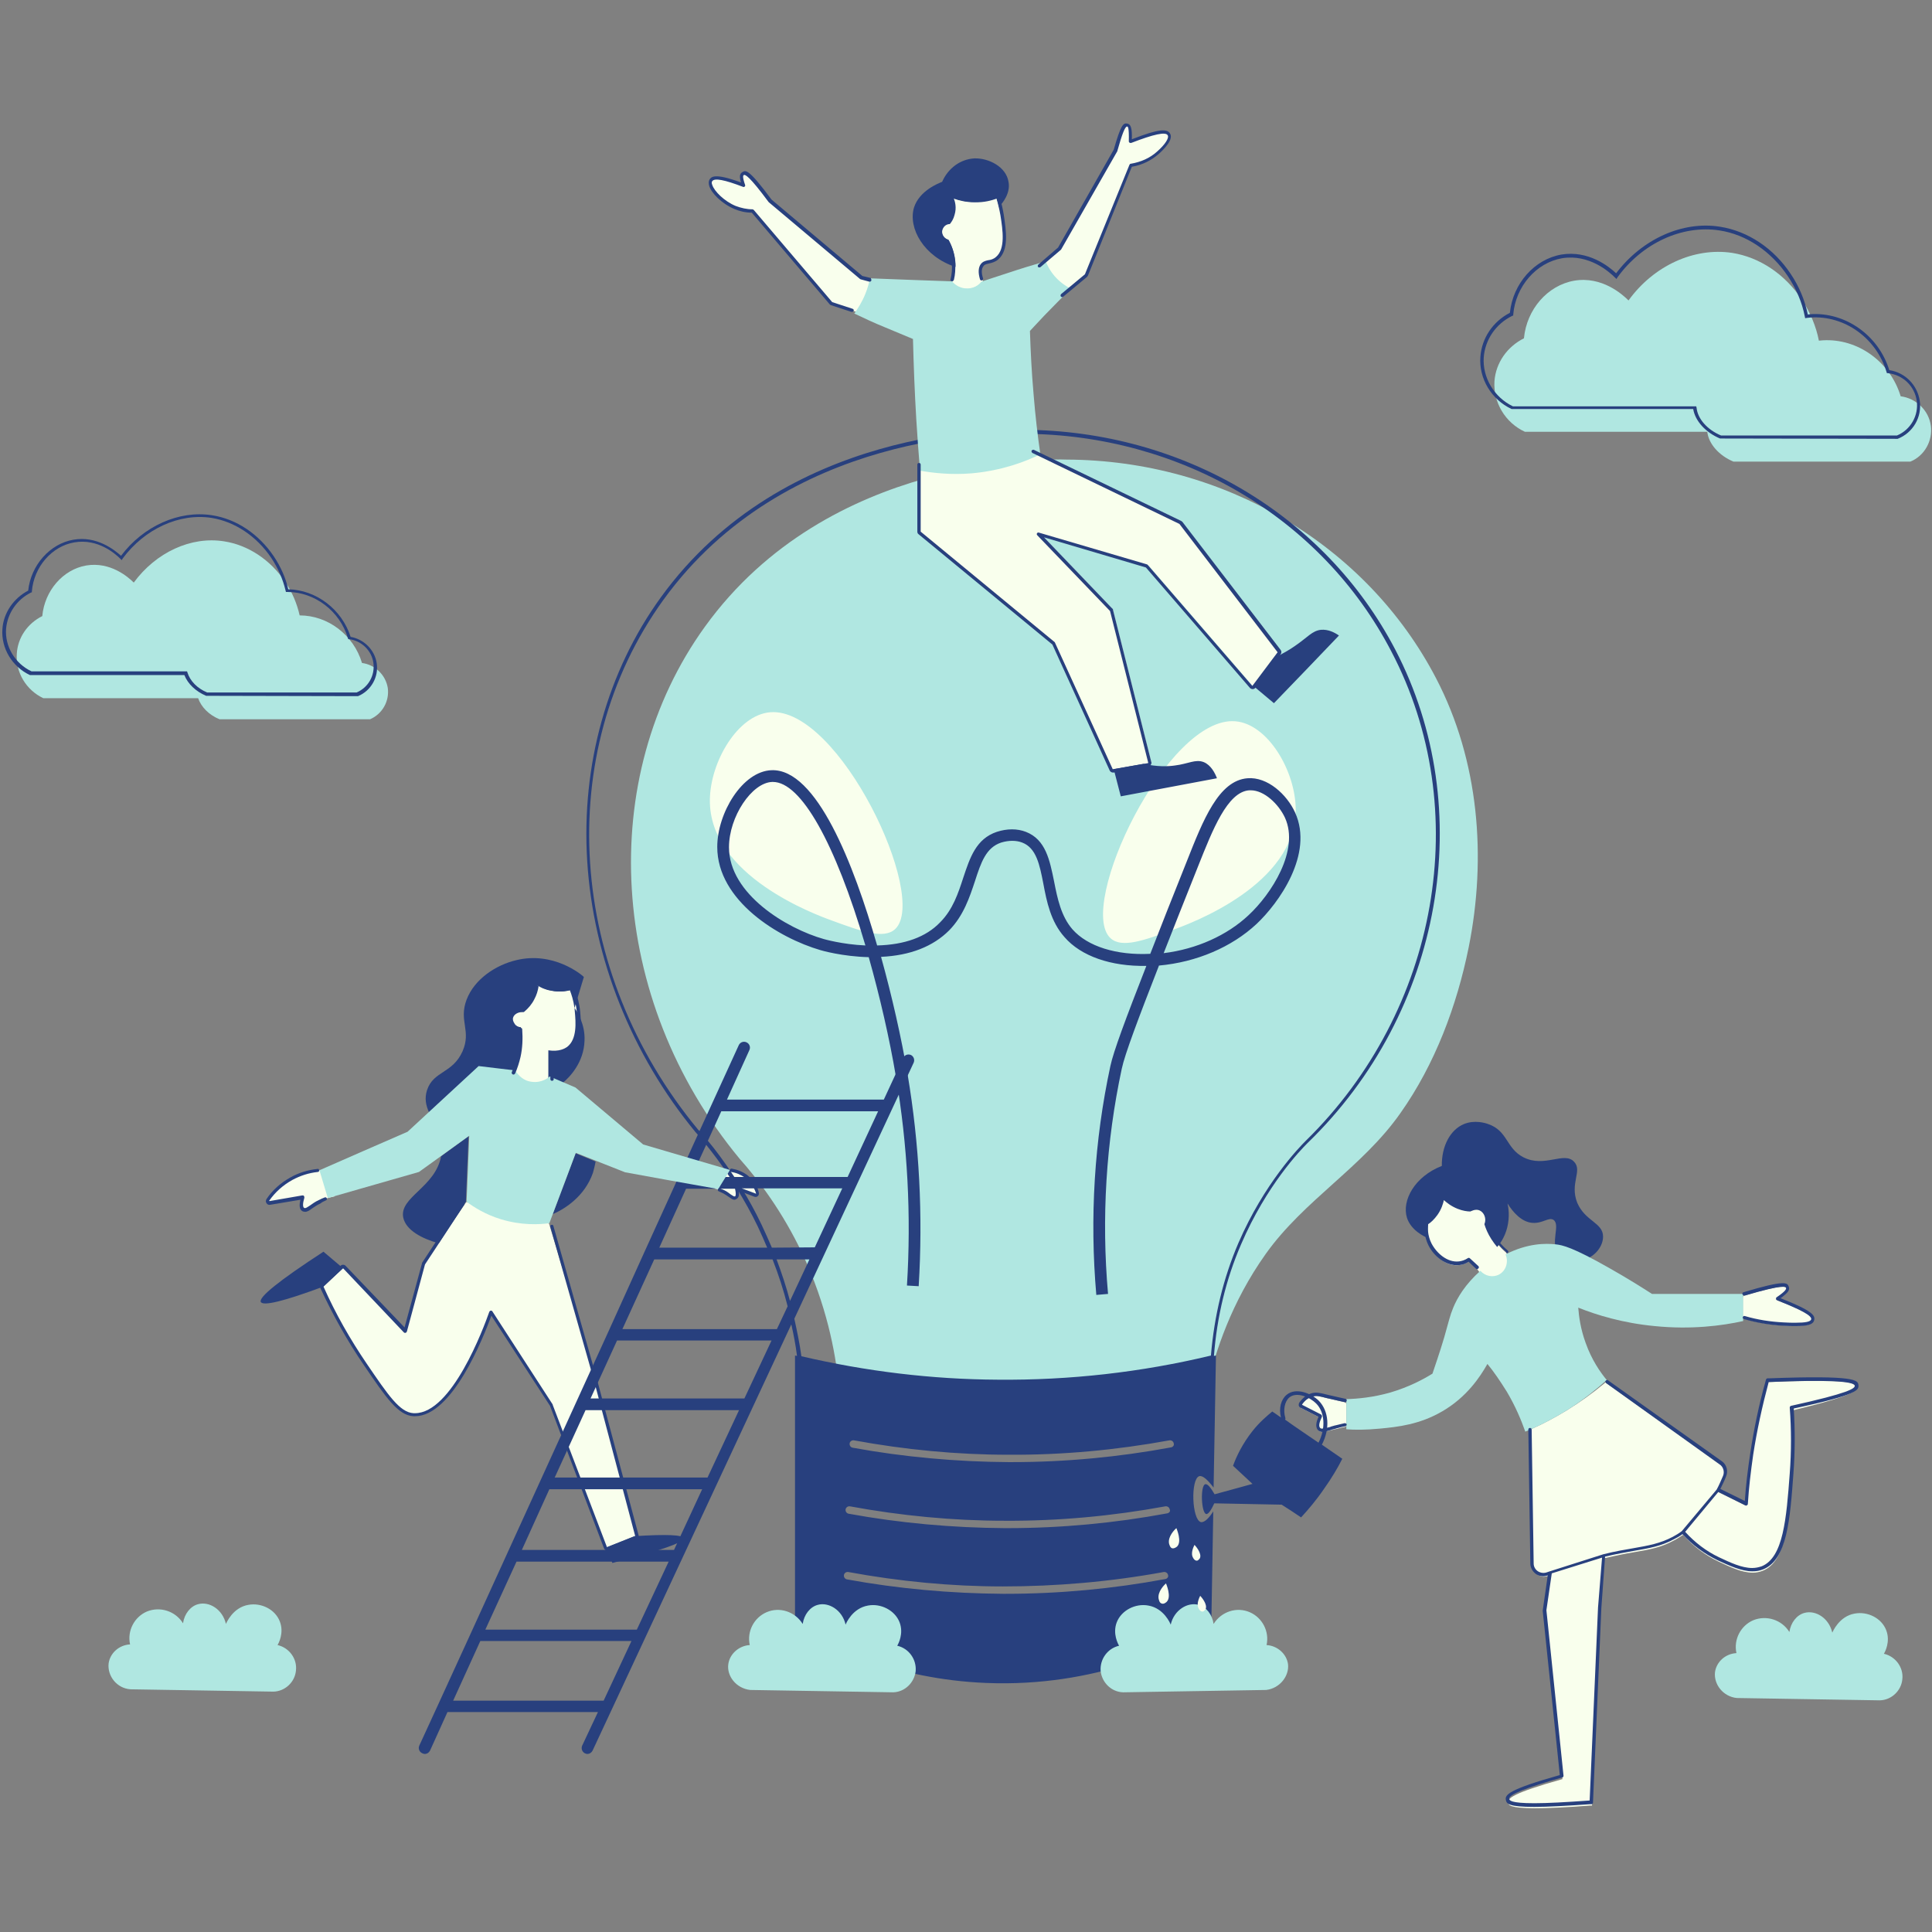 <?xml version="1.0" encoding="UTF-8"?>
<svg xmlns="http://www.w3.org/2000/svg" xmlns:xlink="http://www.w3.org/1999/xlink" width="375pt" height="375pt" viewBox="0 0 375 375" version="1.2">
<rect x="0" y="0" width="375" height="375" fill="#808080" stroke="none"/>
<defs>
<clipPath id="clip1">
  <path d="M 3.043 48.672 L 374.832 48.672 L 374.832 273.695 L 3.043 273.695 Z M 3.043 48.672 "/>
</clipPath>
<clipPath id="clip2">
  <path d="M 52 24 L 360.832 24 L 360.832 350.957 L 52 350.957 Z M 52 24 "/>
</clipPath>
<clipPath id="clip3">
  <path d="M 51.184 23.957 L 360.832 23.957 L 360.832 350.957 L 51.184 350.957 Z M 51.184 23.957 "/>
</clipPath>
</defs>
<g id="surface1">
<g clip-path="url(#clip1)" clip-rule="nonzero">
<path style=" stroke:none;fill-rule:nonzero;fill:rgb(69.019%,90.59%,88.239%);fill-opacity:1;" d="M 75.273 133.562 C 75.598 136.098 74.23 138.57 71.824 139.613 L 42.617 139.613 C 40.535 138.766 39.039 137.207 38.457 135.516 L 8.402 135.516 C 5.082 133.953 3 130.508 3.262 126.863 C 3.457 123.742 5.344 121.012 8.207 119.582 C 8.66 114.637 12.238 110.539 16.727 109.762 C 21.41 108.98 24.855 111.973 25.965 113.078 C 30.258 107.223 37.086 104.035 43.527 105.078 C 48.148 105.793 52.504 108.656 55.367 112.945 C 56.734 114.961 57.645 117.176 58.164 119.449 C 63.629 119.449 68.637 123.223 70.262 128.684 C 72.801 129.012 74.883 131.027 75.273 133.562 Z M 374.773 82.641 C 374.383 79.648 371.91 77.309 368.918 76.918 C 366.902 70.219 360.59 65.664 353.824 66.055 C 353.566 66.055 353.305 66.121 353.043 66.121 C 352.523 63.391 351.352 60.59 349.727 58.121 C 346.41 53.18 341.531 49.926 336.195 49.082 C 328.844 47.977 320.973 51.555 316.094 58.316 C 314.926 57.148 310.957 53.57 305.555 54.48 C 300.352 55.391 296.32 60.074 295.797 65.664 C 292.547 67.289 290.336 70.414 290.074 73.992 C 289.812 78.086 292.156 82.055 295.992 83.812 L 331.383 83.812 C 331.641 86.152 333.66 88.426 336.457 89.598 L 370.805 89.598 C 373.535 88.492 375.164 85.566 374.773 82.641 Z M 162.766 268.512 C 162.117 262.332 160.426 253.293 155.742 243.344 C 151.902 235.215 147.285 229.102 143.578 224.938 C 117.816 193.785 115.734 150.863 136.812 121.66 C 160.879 88.297 203.426 89.078 207.066 89.207 C 237.445 89.34 265.223 105.664 278.754 131.676 C 287.082 147.676 288.578 166.406 285.066 183.902 C 282.789 195.152 278.559 206.535 271.793 216.094 C 264.445 226.562 253.125 232.938 245.707 243.344 C 238.941 252.84 235.887 262.465 234.324 269.098 C 225.934 271.309 214.938 273.391 201.93 273.586 C 185.73 273.91 172.266 271.242 162.766 268.512 "/>
</g>
<g clip-path="url(#clip2)" clip-rule="nonzero">
<path style=" stroke:none;fill-rule:nonzero;fill:rgb(97.649%,100%,92.94%);fill-opacity:1;" d="M 99.473 198.926 C 99.145 198.469 99.016 197.949 99.145 197.492 C 99.34 196.648 100.316 196.129 101.359 196.191 C 102.137 195.543 102.789 194.762 103.246 193.918 C 103.637 193.137 103.961 192.289 104.09 191.379 C 104.09 191.25 104.219 191.121 104.285 191.121 C 104.414 191.055 104.547 191.055 104.609 191.121 C 105.391 191.574 106.238 191.898 107.148 192.094 C 108.32 192.289 109.488 192.289 110.66 191.965 C 110.855 191.898 111.051 192.031 111.117 192.16 C 111.703 193.59 112.027 195.023 112.156 196.52 C 112.352 198.73 112.676 202.109 110.531 203.738 C 110.012 204.125 108.902 204.711 107.016 204.516 L 107.016 209.523 C 107.016 209.656 106.953 209.785 106.887 209.852 C 106.434 210.176 105.391 210.824 103.895 210.824 C 103.699 210.824 103.441 210.824 103.246 210.762 C 101.164 210.5 100.059 209.004 99.73 208.551 C 99.668 208.418 99.668 208.289 99.668 208.16 C 100.121 207.184 100.445 206.145 100.641 205.039 C 101.031 203.348 101.098 201.527 100.969 199.77 C 100.316 199.703 99.797 199.379 99.473 198.926 Z M 147.023 231.961 C 146.961 232.027 146.828 232.094 146.699 232.027 L 143.055 230.66 C 143.316 231.766 143.25 232.289 142.859 232.484 C 142.797 232.547 142.668 232.547 142.602 232.547 C 142.34 232.547 142.082 232.352 141.691 232.094 C 141.363 231.898 141.039 231.637 140.52 231.375 C 140 231.117 139.348 230.855 138.762 230.727 C 138.699 230.727 138.566 230.66 138.566 230.531 C 138.504 230.465 138.504 230.336 138.566 230.27 L 140.062 227.344 C 140.129 227.281 140.195 227.215 140.324 227.148 C 141.039 227.086 142.992 227.02 144.746 228.32 C 146.242 229.426 146.828 230.855 147.023 231.637 C 147.156 231.766 147.09 231.898 147.023 231.961 Z M 64.605 232.289 C 63.695 232.484 62.848 232.742 62.066 233.133 C 61.352 233.457 60.828 233.848 60.441 234.172 C 59.984 234.5 59.594 234.758 59.27 234.758 C 59.141 234.758 59.074 234.758 58.945 234.695 C 58.488 234.434 58.488 233.719 58.816 232.352 L 52.438 233.457 C 52.309 233.457 52.113 233.395 52.047 233.262 C 51.984 233.133 51.984 233.004 52.047 232.871 C 53.219 231.184 54.848 229.75 56.668 228.777 C 59.008 227.477 61.285 227.148 62.781 227.148 C 62.977 227.148 63.105 227.215 63.172 227.41 L 64.93 231.898 C 64.996 232.027 64.996 232.094 64.93 232.223 C 64.801 232.223 64.668 232.289 64.605 232.289 Z M 115.473 267.602 C 113.195 259.668 110.855 251.602 108.383 243.539 C 107.797 241.523 107.145 239.508 106.559 237.492 C 106.43 237.492 106.301 237.426 106.234 237.426 L 90.883 233.395 C 90.754 233.395 90.621 233.328 90.492 233.328 C 87.762 237.297 84.961 241.328 82.23 245.293 C 82.23 245.359 82.164 245.359 82.164 245.426 L 78.652 258.434 L 66.812 245.945 C 66.684 245.816 66.422 245.816 66.293 245.945 L 62.523 249.457 C 62.391 249.586 62.391 249.719 62.457 249.914 C 64.801 255.113 67.66 260.121 70.848 264.805 C 75.074 270.984 77.418 274.43 80.215 274.562 L 80.473 274.562 C 87.762 274.562 93.875 258.367 95.176 254.594 L 106.887 272.676 L 117.426 300.316 C 117.488 300.379 117.555 300.512 117.617 300.512 L 117.879 300.512 L 123.277 298.363 C 123.473 298.297 123.539 298.105 123.473 297.91 C 120.871 287.895 118.203 277.746 115.473 267.602 Z M 292.48 243.344 L 292.414 243.215 C 291.438 242.367 290.527 241.391 289.879 240.285 C 289.355 239.441 288.902 238.531 288.574 237.555 C 288.965 236.32 288.445 235.02 287.469 234.562 C 286.559 234.172 285.715 234.562 285.387 234.758 C 284.609 234.695 283.828 234.562 283.113 234.305 C 282.199 233.914 281.355 233.395 280.574 232.676 L 280.055 232.223 L 279.926 232.871 C 279.73 233.848 279.34 234.758 278.754 235.605 C 278.297 236.254 277.711 236.84 277.062 237.359 L 276.934 237.426 L 276.934 237.555 C 276.738 238.66 276.738 240.285 277.582 241.914 C 278.559 243.863 280.77 245.879 283.242 245.555 C 283.891 245.488 284.543 245.23 285.129 244.84 L 286.754 246.336 C 287.145 247.051 287.797 247.637 288.641 247.895 C 288.965 248.027 289.293 248.027 289.684 248.027 C 290.203 248.027 290.723 247.895 291.18 247.637 C 292.676 246.922 293.324 244.969 292.48 243.344 Z M 338.535 255.961 C 341.008 256.676 343.547 257.133 346.082 257.262 C 346.992 257.328 347.773 257.328 348.426 257.328 C 350.699 257.328 351.613 257.066 351.805 256.414 C 351.938 255.766 351.547 254.918 344.977 252.383 C 346.863 251.148 347.121 250.629 346.926 250.172 C 346.734 249.719 346.473 249.133 338.535 251.473 C 338.406 251.539 338.277 251.668 338.277 251.863 L 338.277 255.637 C 338.277 255.766 338.406 255.961 338.535 255.961 Z M 260.992 272.156 C 259.887 271.895 258.914 271.699 258.133 271.504 L 257.547 271.375 C 256.051 270.984 255.465 270.855 254.75 271.047 C 253.902 271.242 253.121 271.828 252.473 272.738 C 252.406 272.805 252.406 272.934 252.406 273.066 C 252.406 273.195 252.473 273.262 252.602 273.324 L 256.309 275.211 C 255.727 276.512 255.594 277.293 256.051 277.746 C 256.18 277.879 256.375 277.941 256.637 277.941 C 256.961 277.941 257.48 277.812 258.328 277.617 C 258.652 277.551 258.977 277.422 259.434 277.355 C 260.082 277.164 260.668 277.031 261.059 276.969 C 261.254 276.902 261.32 276.773 261.32 276.578 L 261.32 272.609 C 261.32 272.348 261.188 272.219 260.992 272.156 Z M 360.328 269.227 C 360.262 268.578 360.133 267.535 343.285 268.254 L 343.023 268.254 L 342.961 268.512 C 341.66 273.129 340.684 277.879 339.969 282.625 C 339.512 285.812 339.121 289 338.926 292.25 L 333.461 289.582 C 333.918 288.738 334.309 287.828 334.762 286.852 C 335.152 285.941 334.828 284.836 334.047 284.25 L 311.605 268.316 L 311.41 268.512 C 309.066 270.465 306.594 272.219 304.059 273.781 C 301.91 275.082 299.637 276.316 297.293 277.355 L 297.098 277.488 L 297.488 303.891 C 297.488 304.605 297.879 305.258 298.465 305.648 C 298.855 305.906 299.246 306.039 299.637 306.039 C 299.895 306.039 300.156 305.973 300.414 305.906 C 300.609 305.844 300.805 305.777 301 305.711 L 299.895 313.125 L 303.277 345.32 C 293.324 348.117 292.676 349.09 292.738 349.871 C 292.805 350.328 292.934 350.977 297.945 350.977 C 300.285 350.977 303.668 350.848 308.676 350.457 L 309.004 350.457 L 310.629 312.672 L 311.344 302.461 C 313.621 301.941 315.508 301.551 317.133 301.289 C 320.191 300.77 322.402 300.379 324.875 299.016 C 325.527 298.688 326.109 298.297 326.695 297.91 C 328.648 300.121 330.988 301.875 333.594 303.113 C 335.805 304.152 338.082 305.258 340.227 305.258 C 340.879 305.258 341.527 305.129 342.18 304.867 C 346.602 303.113 347.188 295.438 347.84 286.594 C 348.164 282.301 348.164 278.008 347.84 273.781 C 360.523 270.723 360.395 269.812 360.328 269.227 Z M 183.906 46.805 C 184.621 48.172 185.012 49.668 185.145 51.16 C 185.207 52.332 185.078 53.504 184.816 54.609 L 184.816 54.871 C 185.34 56.039 186.508 56.887 187.809 56.887 L 187.941 56.887 C 189.176 56.82 190.281 56.039 190.801 54.871 C 190.867 54.805 190.867 54.676 190.801 54.609 C 190.281 53.246 190.281 52.203 190.738 51.555 C 191.062 51.098 191.453 51.031 191.973 50.902 C 192.492 50.773 193.078 50.645 193.664 50.188 C 195.68 48.496 195.098 44.789 194.641 41.797 C 194.445 40.625 194.184 39.523 193.859 38.418 C 193.859 38.285 193.73 38.223 193.664 38.223 C 193.602 38.156 193.469 38.156 193.34 38.223 C 192.039 38.742 190.609 38.938 189.176 38.938 C 187.875 38.938 186.508 38.676 185.273 38.223 C 185.145 38.156 185.012 38.223 184.883 38.285 C 184.754 38.352 184.754 38.547 184.816 38.676 C 185.012 39.262 185.34 40.367 184.949 41.602 C 184.816 42.125 184.559 42.645 184.23 43.098 C 183.387 43.227 182.672 43.879 182.543 44.789 C 182.477 45.633 183.062 46.48 183.906 46.805 Z M 248.438 126.41 L 229.379 101.566 L 229.25 101.434 L 200.691 87.648 C 200.625 87.648 200.559 87.582 200.496 87.582 L 178.965 89.859 C 178.77 89.859 178.637 90.055 178.637 90.25 L 178.637 103.258 C 178.637 103.387 178.703 103.453 178.77 103.516 L 204.789 124.977 L 215.977 149.496 C 216.043 149.625 216.172 149.691 216.305 149.691 L 216.367 149.691 L 223.133 148.457 C 223.266 148.457 223.328 148.391 223.395 148.262 C 223.457 148.195 223.457 148.066 223.457 147.938 L 216.043 118.477 C 216.043 118.41 215.977 118.344 215.977 118.281 L 201.926 103.582 L 222.938 109.762 L 243.168 133.172 C 243.234 133.238 243.363 133.305 243.496 133.305 C 243.625 133.305 243.691 133.238 243.754 133.172 L 248.633 126.668 C 248.504 126.668 248.504 126.539 248.438 126.41 Z M 206.547 57.145 L 210.902 53.504 C 210.969 53.438 210.969 53.438 211.035 53.375 L 219.621 32.105 C 221.637 31.781 223.457 30.938 224.891 29.699 C 225.539 29.113 227.688 27.164 227.035 26.121 C 226.645 25.473 225.477 25.211 219.555 27.488 C 219.621 24.629 219.359 24.367 218.969 24.305 C 218.449 24.238 218.059 24.496 216.758 29.18 L 205.895 48.301 L 201.992 51.617 C 201.863 51.684 201.863 51.879 201.863 52.008 C 202.25 53.309 202.836 54.414 203.684 55.453 C 204.332 56.234 205.051 56.883 205.961 57.406 C 206.023 57.473 206.09 57.473 206.156 57.473 C 206.219 57.473 206.352 57.473 206.414 57.406 L 206.547 57.145 M 170.375 54.348 C 169.336 54.219 168.293 54.023 167.254 53.895 L 149.559 39 C 145.199 33.148 144.746 33.473 144.289 33.734 C 143.965 33.926 143.836 34.383 144.355 36.008 C 138.762 33.797 138.242 34.645 137.98 35.035 C 137.852 35.293 137.785 35.617 137.914 36.008 C 138.371 37.309 140.32 39.324 142.664 40.301 C 143.703 40.754 144.875 40.949 146.047 40.949 L 161.27 58.836 C 161.336 58.902 161.336 58.902 161.398 58.965 C 163.414 59.617 165.434 60.266 167.383 60.918 L 167.773 60.656 L 168.035 60.137 C 168.359 59.484 169.27 57.664 169.336 57.602 C 169.727 56.883 170.117 55.844 170.375 54.348 Z M 215.523 182.078 C 217.734 184.16 222.223 182.469 227.754 180.453 C 231.004 179.281 251.625 171.738 251.496 157.039 C 251.43 149.625 246.098 140.52 239.785 140 C 226.516 138.895 208.953 175.902 215.523 182.078 Z M 173.758 180.324 C 171.547 182.406 167.059 180.715 161.527 178.699 C 158.277 177.527 137.656 169.984 137.785 155.285 C 137.852 147.871 143.184 138.766 149.496 138.246 C 162.832 137.141 180.328 174.145 173.758 180.324 "/>
</g>
<path style=" stroke:none;fill-rule:nonzero;fill:rgb(15.689%,25.099%,49.409%);fill-opacity:1;" d="M 253.449 221.426 C 252.148 222.727 245.383 229.688 240.375 241.262 C 237.445 248.09 235.691 255.375 235.039 263.113 C 221.508 266.367 207.59 267.926 193.668 267.797 C 180.852 267.73 168.035 266.172 155.547 263.246 C 155.223 260.773 154.699 258.367 154.18 255.961 L 177.34 206.273 C 177.598 205.688 177.34 205.039 176.82 204.777 C 176.234 204.516 175.582 204.777 175.32 205.297 L 171.551 213.426 L 141.105 213.426 L 145.465 203.801 C 145.723 203.215 145.465 202.566 144.879 202.305 C 144.293 202.047 143.641 202.305 143.383 202.891 L 138.242 214.141 L 135.77 219.539 L 135.512 219.281 C 110.074 188.52 107.277 146.246 128.746 116.457 C 152.555 83.551 193.992 84.004 198.676 84.199 C 229.184 84.328 256.574 100.523 270.039 126.41 C 286.172 157.105 279.277 196.129 253.449 221.426 Z M 227.301 280.934 C 217.152 282.82 206.742 283.797 196.398 283.797 L 195.75 283.797 C 185.664 283.73 175.453 282.82 165.5 281 C 165.109 280.934 164.848 280.543 164.914 280.152 C 164.98 279.762 165.371 279.504 165.758 279.57 C 175.648 281.391 185.73 282.363 195.75 282.363 C 206.223 282.43 216.695 281.453 226.973 279.57 C 227.363 279.504 227.754 279.762 227.82 280.152 C 227.949 280.48 227.688 280.871 227.301 280.934 Z M 226.52 293.746 C 216.371 295.633 205.961 296.609 195.617 296.609 L 194.969 296.609 C 184.887 296.543 174.672 295.633 164.719 293.812 C 164.328 293.746 164.066 293.355 164.133 292.965 C 164.199 292.574 164.59 292.316 164.98 292.379 C 174.867 294.203 184.949 295.176 194.969 295.176 C 205.441 295.242 215.914 294.266 226.191 292.379 C 226.582 292.316 226.973 292.574 227.039 292.965 C 227.234 293.293 226.973 293.68 226.52 293.746 Z M 226.191 306.492 C 216.043 308.379 205.637 309.355 195.293 309.355 L 194.645 309.355 C 184.559 309.289 174.348 308.379 164.395 306.559 C 164.004 306.492 163.742 306.102 163.809 305.711 C 163.871 305.324 164.262 305.062 164.652 305.129 C 174.543 306.949 184.625 307.926 194.645 307.926 C 205.051 307.926 215.59 307.012 225.867 305.129 C 226.258 305.062 226.648 305.324 226.715 305.711 C 226.844 306.039 226.582 306.43 226.191 306.492 Z M 150.797 257.977 L 120.809 257.977 L 126.988 244.449 L 149.953 244.449 C 151.121 247.441 152.098 250.434 152.879 253.555 Z M 144.488 271.438 L 114.629 271.438 L 119.77 260.188 L 149.758 260.188 Z M 137.332 286.789 L 107.668 286.789 L 113.652 273.715 L 143.445 273.715 Z M 130.828 300.836 L 101.293 300.836 L 106.629 289.062 L 136.289 289.062 Z M 123.605 316.312 L 94.203 316.312 L 100.254 303.113 L 129.785 303.113 Z M 117.164 330.102 L 87.957 330.102 L 93.227 318.523 L 122.566 318.523 Z M 133.168 230.727 L 143.055 230.727 C 144.355 232.871 145.789 235.344 147.09 238.074 C 147.738 239.441 148.324 240.809 148.91 242.172 L 127.965 242.172 Z M 137.07 222.207 C 138.309 223.77 139.934 225.848 141.625 228.449 L 134.211 228.449 Z M 142.535 228.449 C 140.586 225.457 138.762 223.051 137.398 221.426 L 140 215.703 L 170.441 215.703 L 164.523 228.449 Z M 157.109 244.449 L 153.336 252.512 C 152.617 249.781 151.707 247.051 150.734 244.449 Z M 149.82 242.172 C 149.172 240.676 148.52 239.18 147.805 237.684 C 146.57 235.086 145.27 232.742 143.969 230.66 L 163.484 230.66 L 158.148 242.109 Z M 270.82 126.086 C 257.156 99.941 229.574 83.617 198.805 83.422 C 194.121 83.227 152.23 82.77 128.223 116.004 C 117.883 130.312 112.809 148.457 113.977 167.121 C 115.148 185.98 122.566 204.648 134.988 219.734 L 135.445 220.254 L 131.41 229.102 L 125.168 242.824 L 118.012 258.629 L 104.871 287.438 L 91.406 316.965 L 85.094 330.75 L 81.387 338.816 C 81.125 339.402 81.387 340.051 81.973 340.312 C 82.102 340.379 82.297 340.441 82.43 340.441 C 82.883 340.441 83.273 340.184 83.469 339.793 L 86.852 332.312 L 116.059 332.312 L 113.004 338.816 C 112.742 339.402 113.004 340.051 113.523 340.312 C 113.652 340.379 113.848 340.441 113.977 340.441 C 114.434 340.441 114.824 340.184 115.02 339.793 L 153.594 257.066 C 154.051 259.082 154.441 261.098 154.699 263.18 C 154.57 263.18 154.441 263.113 154.309 263.113 L 154.309 315.859 C 160.75 319.566 173.762 325.938 191.324 326.656 C 212.793 327.566 228.664 319.566 235.105 315.859 C 235.234 308.379 235.367 300.836 235.496 293.355 C 234.715 294.59 233.805 295.566 233.09 295.438 C 231.332 294.98 231.07 287.113 232.762 286.527 C 233.48 286.332 234.453 287.309 235.559 288.738 C 235.691 280.219 235.887 271.699 236.016 263.113 C 235.887 263.113 235.754 263.18 235.625 263.18 C 236.211 255.57 237.969 248.285 240.895 241.523 C 245.84 230.012 252.473 223.184 253.773 221.883 C 280.055 196.453 286.953 157.043 270.82 126.086 "/>
<path style=" stroke:none;fill-rule:nonzero;fill:rgb(15.689%,25.099%,49.409%);fill-opacity:1;" d="M 311.152 240.027 C 311.152 241.848 309.719 243.734 307.703 244.449 C 305.945 245.098 303.605 244.773 302.5 243.344 C 300.809 241.199 302.953 237.75 301.523 236.773 C 300.613 236.191 299.441 237.492 297.488 237.359 C 295.344 237.23 293.652 235.277 292.609 233.59 C 292.805 234.434 293.066 236.191 292.547 238.27 C 292.09 240.09 291.18 241.391 290.594 242.043 C 290.203 241.586 289.879 241.133 289.488 240.547 C 288.773 239.441 288.383 238.465 288.121 237.621 C 288.578 236.516 288.059 235.344 287.211 234.953 C 286.367 234.562 285.457 235.148 285.391 235.148 C 284.805 235.148 283.895 235.02 282.918 234.629 C 281.617 234.109 280.773 233.395 280.25 232.938 C 280.121 233.59 279.797 234.695 279.016 235.801 C 278.363 236.711 277.715 237.297 277.195 237.621 C 277.129 238.207 277 239.18 277.258 240.352 C 276.414 240.027 273.875 238.793 273.094 236.383 C 272.055 233.066 274.527 228.387 279.859 226.305 C 279.797 222.469 281.488 219.281 284.156 218.176 C 286.234 217.328 288.316 217.98 288.84 218.176 C 292.676 219.477 292.285 222.855 295.668 224.613 C 299.832 226.758 303.605 223.379 305.555 225.523 C 307.184 227.281 304.645 229.688 306.141 233.457 C 307.703 237.102 311.152 237.297 311.152 240.027 Z M 194.188 39.848 C 194.121 39.977 193.992 40.105 193.926 40.238 C 193.797 39.52 193.602 38.938 193.473 38.547 C 192.562 38.871 191.066 39.324 189.18 39.262 C 187.422 39.262 186.055 38.871 185.145 38.547 C 185.34 39.066 185.73 40.238 185.273 41.73 C 185.078 42.512 184.691 43.098 184.363 43.488 C 183.582 43.488 183 44.074 182.867 44.855 C 182.805 45.633 183.324 46.352 184.105 46.547 C 184.625 47.453 185.34 49.082 185.469 51.227 L 185.469 51.812 C 179.289 49.797 176.234 44.27 177.402 40.301 C 178.445 36.984 182.219 35.555 182.867 35.293 C 184.039 32.625 186.445 30.871 189.18 30.742 C 191.91 30.676 195.293 32.367 195.75 35.293 C 196.203 37.57 194.449 39.52 194.188 39.848 Z M 115.605 225.457 C 115.473 226.238 115.277 226.953 115.082 227.668 C 113.457 232.289 109.555 234.695 107.277 235.668 C 108.773 231.703 110.27 227.801 111.703 223.832 Z M 113.328 189.625 C 112.742 191.641 112.09 193.656 111.508 195.672 C 111.312 194.176 110.922 193.004 110.594 192.16 C 109.879 192.355 108.516 192.617 106.953 192.289 C 105.781 192.094 104.871 191.641 104.285 191.25 C 104.156 191.898 103.961 192.875 103.375 193.918 C 102.723 195.152 101.812 195.996 101.293 196.387 C 100.316 196.258 99.473 196.777 99.34 197.43 C 99.145 198.207 99.863 199.312 101.098 199.379 C 101.293 200.809 101.293 202.762 100.836 205.039 C 100.578 206.273 100.188 207.312 99.797 208.223 L 92.902 207.055 L 83.273 215.898 C 82.688 214.598 82.363 213.23 82.883 211.605 C 84.121 207.836 87.828 208.418 89.777 204.062 C 91.535 200.031 89 198.207 90.559 194.047 C 92.121 189.949 96.348 187.281 100.188 186.371 C 107.344 184.617 112.809 189.105 113.328 189.625 Z M 85.617 224.418 C 84.508 230.465 77.484 232.352 78.266 236.32 C 78.785 238.793 81.906 240.418 85.16 241.328 L 90.43 233.262 L 90.949 220.516 Z M 111.57 196.324 C 111.57 196.062 111.508 195.801 111.508 195.605 C 112.09 196.52 113.586 198.793 113.457 201.98 C 113.328 206.273 110.531 209.133 109.164 210.242 L 106.434 209.266 L 106.434 203.867 C 108.578 204.191 109.684 203.477 110.074 203.215 C 112.027 201.719 111.766 198.469 111.57 196.324 "/>
<path style=" stroke:none;fill-rule:nonzero;fill:rgb(15.689%,25.099%,49.409%);fill-opacity:1;" d="M 40.211 134.41 L 69.223 134.41 C 71.5 133.434 72.801 131.09 72.477 128.684 C 72.148 126.277 70.199 124.395 67.793 124.066 L 67.598 124.066 L 67.531 123.871 C 65.969 118.605 61.094 114.898 55.758 114.898 L 55.5 114.898 L 55.434 114.637 C 54.914 112.426 53.938 110.215 52.637 108.266 C 49.773 104.035 45.543 101.242 41.059 100.523 C 34.812 99.551 28.047 102.672 23.82 108.395 L 23.621 108.719 L 23.363 108.461 C 22.387 107.484 19.004 104.492 14.449 105.273 C 10.09 105.988 6.578 110.02 6.188 114.77 L 6.188 114.961 L 5.992 115.027 C 3.262 116.395 1.438 119.059 1.18 122.051 C 0.922 125.5 2.934 128.816 6.125 130.312 L 36.309 130.312 L 36.375 130.508 C 36.891 132.199 38.324 133.629 40.211 134.41 Z M 69.352 135.125 L 40.016 135.059 C 38 134.215 36.438 132.719 35.785 131.027 L 5.801 131.027 C 2.352 129.402 0.203 125.824 0.465 122.117 C 0.66 118.996 2.609 116.133 5.473 114.637 C 5.992 109.695 9.703 105.531 14.258 104.754 C 18.742 103.973 22.191 106.703 23.492 107.875 C 27.852 102.086 34.746 99.027 41.121 100.004 C 45.871 100.719 50.227 103.648 53.156 108.004 C 54.457 109.957 55.434 112.102 55.953 114.379 C 61.418 114.508 66.359 118.281 68.051 123.613 C 70.652 124.066 72.734 126.148 73.125 128.75 C 73.516 131.418 72.02 134.082 69.484 135.125 Z M 334.051 84.527 L 368.203 84.527 C 370.867 83.422 372.43 80.625 372.039 77.824 C 371.648 74.965 369.371 72.754 366.445 72.43 L 366.25 72.43 L 366.184 72.234 C 364.234 65.664 358.055 61.18 351.418 61.633 C 351.223 61.633 350.965 61.699 350.77 61.699 L 350.379 61.762 L 350.312 61.438 C 349.793 58.707 348.621 55.977 346.996 53.57 C 343.742 48.754 338.93 45.504 333.723 44.723 C 326.504 43.617 318.762 47.195 313.949 53.828 L 313.754 54.156 L 313.492 53.895 C 312.387 52.789 308.484 49.277 303.215 50.121 C 298.207 50.969 294.172 55.586 293.719 61.051 L 293.719 61.242 L 293.523 61.309 C 290.336 62.867 288.254 65.926 287.992 69.371 C 287.73 73.273 290.008 77.113 293.652 78.867 L 329.234 78.867 L 329.301 79.125 C 329.496 81.273 331.383 83.422 334.051 84.527 Z M 368.332 85.176 L 333.855 85.113 C 331.059 83.941 329.039 81.727 328.648 79.387 L 293.391 79.387 C 289.488 77.566 287.016 73.469 287.344 69.242 C 287.602 65.664 289.75 62.414 293.066 60.723 C 293.652 55.062 297.816 50.316 303.086 49.406 C 308.289 48.559 312.258 51.684 313.688 53.047 C 318.695 46.414 326.57 42.84 333.855 44.008 C 339.254 44.855 344.262 48.172 347.582 53.18 C 349.207 55.586 350.312 58.25 350.898 61.051 C 351.027 61.051 351.223 60.984 351.352 60.984 C 358.184 60.527 364.625 65.082 366.707 71.844 C 369.762 72.297 372.168 74.707 372.625 77.824 C 373.082 80.949 371.324 84.004 368.332 85.176 "/>
<path style=" stroke:none;fill-rule:nonzero;fill:rgb(15.689%,25.099%,49.409%);fill-opacity:1;" d="M 243.238 133.109 L 247.27 136.488 C 251.5 132.133 255.66 127.773 259.891 123.352 C 259.043 122.766 257.809 122.117 256.379 122.246 C 254.688 122.441 253.84 123.676 251.367 125.367 C 250.262 126.148 248.895 126.93 247.27 127.711 Z M 216.176 149.301 C 216.629 151.059 217.086 152.812 217.543 154.57 C 223.785 153.398 229.965 152.227 236.211 151.059 C 235.82 150.016 235.039 148.52 233.676 147.938 C 232.047 147.285 230.68 148.262 228.016 148.586 C 226.648 148.781 224.633 148.848 221.965 148.262 Z M 255.922 280.023 C 257.352 277.227 257.156 274.105 255.465 272.414 C 254.23 271.18 251.695 270.074 250.262 271.242 C 249.352 272.023 249.027 273.648 249.48 275.211 C 249.547 275.34 249.48 275.473 249.418 275.535 C 251.562 277.098 253.773 278.527 255.922 280.023 Z M 260.539 283.145 C 259.629 284.965 258.457 286.918 257.027 288.934 C 255.531 291.145 253.969 292.965 252.539 294.527 C 251.305 293.68 250.004 292.836 248.766 292.055 L 235.691 291.797 C 235.105 293.098 234.52 293.941 234.129 293.875 C 233.152 293.68 232.957 288.348 233.934 288.09 C 234.391 287.957 235.039 288.805 235.754 290.039 C 238.227 289.391 240.699 288.672 243.105 288.023 C 241.871 286.852 240.57 285.684 239.332 284.512 C 239.984 282.691 241.156 280.219 243.172 277.684 C 244.473 276.055 245.84 274.887 246.945 273.977 C 247.531 274.367 248.117 274.754 248.637 275.145 C 248.18 273.324 248.637 271.633 249.742 270.723 C 251.562 269.227 254.555 270.465 255.988 271.895 C 257.938 273.91 258.199 277.293 256.574 280.414 C 257.875 281.324 259.238 282.234 260.539 283.145 Z M 249.418 158.73 C 248.18 156.066 245.383 153.398 242.781 153.398 L 242.457 153.398 C 238.227 153.723 235.367 161.074 232.566 168.098 C 229.965 174.602 227.754 180.195 225.867 185.008 C 232.242 184.227 238.164 181.559 242.324 177.656 C 246.75 173.559 252.277 165.039 249.418 158.73 Z M 167.973 183.512 C 162.117 163.609 155.48 151.773 150.016 151.773 L 149.887 151.773 C 145.918 151.902 141.496 158.535 141.496 164.453 C 141.496 173.559 152.75 180.258 159.906 182.273 C 159.906 182.273 163.484 183.316 167.973 183.512 Z M 243.887 179.348 C 239.074 183.836 232.242 186.762 224.957 187.414 C 220.922 197.754 218.32 204.648 217.734 207.445 C 214.68 221.688 213.77 236.449 215.07 251.148 L 212.793 251.344 C 211.492 236.383 212.402 221.426 215.523 206.922 C 216.109 204.125 218.516 197.688 222.484 187.543 L 222.484 187.477 C 215.656 187.609 209.801 185.59 206.613 181.883 C 203.945 178.895 203.164 174.992 202.516 171.543 C 201.797 167.836 201.148 164.586 198.414 163.543 C 197.246 163.09 195.812 163.09 194.316 163.543 C 191.391 164.52 190.414 167.383 189.242 171.023 C 188.203 174.145 187.031 177.723 184.234 180.582 C 181.113 183.707 176.688 185.461 171.027 185.723 L 171.027 185.785 C 173.109 193.266 174.934 201.332 176.168 208.551 C 178.445 222.078 179.16 235.863 178.316 249.652 L 176.039 249.523 C 176.883 235.93 176.168 222.273 173.891 208.941 C 172.656 201.59 170.77 193.395 168.621 185.785 C 163.484 185.656 159.449 184.484 159.254 184.422 C 151.188 182.078 139.219 174.859 139.219 164.391 C 139.219 157.82 144.098 149.691 149.758 149.496 C 158.473 149.172 165.695 167.641 170.25 183.512 C 175.582 183.379 179.746 181.883 182.477 179.023 C 184.949 176.551 185.992 173.363 186.965 170.375 C 188.27 166.473 189.438 162.828 193.473 161.465 C 195.488 160.812 197.441 160.812 199.133 161.465 C 202.969 162.961 203.75 166.926 204.598 171.09 C 205.246 174.406 205.961 177.852 208.172 180.391 C 211.102 183.707 216.695 185.461 223.266 185.137 C 225.219 180.129 227.559 174.145 230.355 167.188 C 233.543 159.121 236.535 151.512 242.129 151.059 C 246.035 150.734 249.809 154.246 251.367 157.691 C 255.078 165.82 248.117 175.383 243.887 179.348 Z M 117.75 300.316 C 118.141 301.355 118.465 302.332 118.855 303.371 C 128.223 300.965 132.777 299.406 132.648 298.559 C 132.52 297.91 129.395 297.777 123.152 298.168 Z M 62.785 249.719 C 55.105 252.578 51.074 253.555 50.621 252.707 C 50.164 251.797 54.195 248.547 62.785 242.953 L 66.555 246.141 L 62.785 249.719 "/>
<path style=" stroke:none;fill-rule:nonzero;fill:rgb(69.019%,90.59%,88.239%);fill-opacity:1;" d="M 99.992 207.77 C 97.648 207.508 95.242 207.184 92.902 206.922 L 79.109 219.672 C 73.387 222.141 67.66 224.68 62.004 227.148 C 62.523 228.969 63.109 230.727 63.629 232.547 C 69.547 230.855 75.402 229.164 81.32 227.477 L 91.078 220.449 L 90.559 233.262 C 91.992 234.305 94.203 235.734 97.195 236.645 C 101.227 237.879 104.676 237.684 106.629 237.426 C 108.32 232.871 110.074 228.32 111.766 223.77 L 121.328 227.539 C 127.379 228.645 133.43 229.75 139.414 230.793 C 140.195 229.555 140.91 228.32 141.691 227.086 C 136.098 225.457 130.438 223.77 124.84 222.141 L 111.703 211.086 C 110.012 210.371 108.383 209.656 106.691 208.941 C 106.496 209.133 105.195 210.242 103.246 209.98 C 101.164 209.785 100.121 207.965 99.992 207.77 Z M 184.82 54.609 C 182.414 54.547 179.941 54.414 177.535 54.352 C 174.672 54.223 171.746 54.156 168.883 54.023 C 168.688 54.871 168.426 55.91 167.973 57.016 C 167.32 58.641 166.477 59.941 165.824 60.855 C 167.711 61.762 169.664 62.676 171.746 63.52 C 173.629 64.301 175.453 65.082 177.207 65.797 C 177.34 70.934 177.535 76.199 177.859 81.535 C 178.055 84.852 178.316 88.168 178.574 91.355 C 181.176 91.812 184.559 92.199 188.594 91.875 C 194.449 91.355 199.066 89.598 201.93 88.168 C 201.406 84.527 200.953 80.691 200.629 76.656 C 200.238 72.297 200.043 68.203 199.91 64.234 C 200.824 63.262 201.734 62.285 202.711 61.242 C 204.465 59.422 206.156 57.73 207.848 56.039 C 207.066 55.652 205.898 54.934 204.789 53.699 C 203.816 52.594 203.23 51.422 202.969 50.707 C 200.496 51.422 197.961 52.203 195.422 53.051 C 193.73 53.57 192.105 54.156 190.48 54.676 C 190.348 54.871 189.438 55.977 187.812 55.977 C 185.926 56.039 184.887 54.738 184.82 54.609 Z M 287.344 246.66 C 284.348 249.328 282.852 251.93 282.074 253.812 C 281.422 255.375 281.227 256.414 280.316 259.602 C 279.406 262.66 278.559 265.066 278.039 266.625 C 276.152 267.797 273.422 269.227 269.906 270.27 C 266.523 271.242 263.531 271.504 261.32 271.57 L 261.32 277.422 C 262.883 277.551 265.16 277.551 267.828 277.293 C 271.273 276.969 275.566 276.512 279.992 273.91 C 284.676 271.18 287.277 267.277 288.707 264.742 C 289.945 266.234 291.18 268.059 292.48 270.137 C 294.172 273 295.277 275.668 296.059 277.879 C 298.598 276.836 301.457 275.406 304.582 273.453 C 307.508 271.57 309.914 269.617 311.867 267.863 C 310.629 266.367 308.938 263.961 307.77 260.645 C 306.793 257.977 306.469 255.57 306.336 253.812 C 309.914 255.246 314.988 256.805 321.168 257.391 C 328.258 258.105 334.246 257.328 338.344 256.414 L 338.344 251.148 L 320.648 251.148 C 318.633 249.848 315.836 248.09 312.387 246.141 C 305.297 242.109 303.281 241.652 301.914 241.523 C 300.027 241.328 296.578 241.262 292.223 243.473 C 292.871 244.969 292.285 246.66 290.984 247.375 C 289.75 248.027 288.254 247.699 287.344 246.66 Z M 337.105 329.582 L 364.883 330.035 C 367.16 329.973 369.047 328.148 369.242 325.938 C 369.504 323.664 367.941 321.516 365.664 320.996 C 365.859 320.672 366.965 318.656 366.121 316.445 C 365.211 314.039 362.477 312.738 360.004 313.191 C 356.949 313.711 355.711 316.77 355.648 316.898 C 354.996 314.039 352.395 312.477 350.246 313.062 C 348.75 313.453 347.582 314.949 347.32 316.77 C 345.824 314.363 342.832 313.453 340.293 314.492 C 337.887 315.535 336.457 318.199 337.043 320.867 C 334.828 320.996 333.141 322.621 332.879 324.574 C 332.617 326.98 334.504 329.32 337.105 329.582 Z M 25.312 327.891 L 53.09 328.344 C 55.367 328.281 57.25 326.461 57.445 324.25 C 57.707 321.973 56.145 319.824 53.871 319.305 C 54.066 318.98 55.172 316.965 54.324 314.754 C 53.414 312.348 50.684 311.047 48.211 311.5 C 45.152 312.02 43.914 315.078 43.852 315.207 C 43.203 312.348 40.598 310.785 38.453 311.371 C 36.957 311.762 35.785 313.258 35.523 315.078 C 34.027 312.672 31.035 311.762 28.5 312.801 C 26.094 313.844 24.66 316.508 25.246 319.176 C 23.035 319.305 21.344 320.93 21.082 322.883 C 20.82 325.289 22.645 327.695 25.312 327.891 Z M 250.004 323.012 C 249.742 321.062 247.984 319.434 245.84 319.305 C 246.426 316.641 244.992 313.973 242.586 312.934 C 240.051 311.828 237.059 312.801 235.559 315.207 C 235.301 313.387 234.129 311.891 232.633 311.5 C 230.551 310.914 227.883 312.477 227.234 315.34 C 227.168 315.145 225.934 312.152 222.875 311.633 C 220.402 311.176 217.672 312.543 216.762 314.883 C 215.914 317.094 217.02 319.109 217.215 319.434 C 214.938 319.957 213.441 322.102 213.637 324.379 C 213.898 326.59 215.719 328.41 217.996 328.477 L 245.773 328.02 C 248.441 327.695 250.262 325.289 250.004 323.012 Z M 141.363 323.012 C 141.625 321.062 143.383 319.434 145.527 319.305 C 144.941 316.641 146.375 313.973 148.781 312.934 C 151.316 311.828 154.309 312.801 155.805 315.207 C 156.066 313.387 157.238 311.891 158.734 311.5 C 160.816 310.914 163.484 312.477 164.133 315.34 C 164.199 315.145 165.434 312.152 168.492 311.633 C 170.965 311.176 173.695 312.543 174.605 314.883 C 175.453 317.094 174.348 319.109 174.152 319.434 C 176.43 319.957 177.926 322.102 177.73 324.379 C 177.469 326.59 175.648 328.41 173.371 328.477 L 145.594 328.02 C 142.859 327.695 141.039 325.289 141.363 323.012 "/>
<g clip-path="url(#clip3)" clip-rule="nonzero">
<path style=" stroke:none;fill-rule:nonzero;fill:rgb(15.689%,25.099%,49.409%);fill-opacity:1;" d="M 292.676 243.148 C 292.805 243.02 292.805 242.824 292.609 242.691 C 291.637 241.848 290.789 240.938 290.141 239.832 C 289.617 239.051 289.227 238.207 288.902 237.297 C 289.293 235.93 288.707 234.5 287.539 233.977 C 286.562 233.523 285.652 233.914 285.262 234.109 C 284.543 234.043 283.828 233.914 283.18 233.652 C 282.27 233.328 281.488 232.809 280.773 232.094 L 280.25 231.637 C 280.188 231.57 280.055 231.508 279.926 231.57 C 279.797 231.637 279.73 231.703 279.73 231.832 L 279.602 232.484 C 279.406 233.395 279.016 234.305 278.496 235.082 C 278.039 235.734 277.52 236.254 276.867 236.773 L 276.738 236.84 C 276.672 236.906 276.609 236.969 276.609 237.035 L 276.609 237.164 C 276.414 238.27 276.414 240.027 277.258 241.719 C 278.301 243.797 280.641 245.816 283.242 245.555 C 283.895 245.488 284.48 245.293 285.066 244.906 L 286.496 246.27 C 286.562 246.336 286.625 246.336 286.691 246.336 C 286.758 246.336 286.887 246.27 286.953 246.207 C 287.082 246.074 287.082 245.879 286.953 245.75 L 285.324 244.254 C 285.195 244.125 285.066 244.125 284.934 244.188 C 284.348 244.578 283.766 244.773 283.18 244.84 C 280.902 245.098 278.82 243.215 277.844 241.328 C 277.062 239.766 277.062 238.207 277.258 237.164 L 277.258 237.102 C 277.973 236.578 278.559 235.996 279.082 235.277 C 279.664 234.434 280.055 233.457 280.316 232.484 L 280.316 232.418 L 280.383 232.484 C 281.16 233.199 282.008 233.785 282.984 234.172 C 283.766 234.434 284.543 234.629 285.324 234.695 C 285.391 234.695 285.457 234.695 285.52 234.629 C 285.781 234.434 286.562 234.109 287.344 234.434 C 288.188 234.824 288.645 235.996 288.316 237.035 L 288.316 237.23 C 288.645 238.207 289.098 239.117 289.684 240.027 C 290.398 241.133 291.309 242.172 292.352 243.02 C 292.352 243.277 292.547 243.277 292.676 243.148 Z M 338.668 251.473 C 346.344 249.195 346.605 249.781 346.668 249.977 C 346.734 250.172 346.668 250.562 344.848 251.797 C 344.719 251.863 344.719 251.992 344.719 252.125 C 344.719 252.254 344.781 252.32 344.914 252.383 C 349.531 254.203 351.742 255.375 351.547 256.09 C 351.418 256.547 350.441 256.742 348.492 256.742 C 347.84 256.742 347.125 256.742 346.148 256.676 C 343.613 256.547 341.074 256.156 338.668 255.441 C 338.473 255.375 338.344 255.504 338.277 255.637 C 338.211 255.832 338.344 255.961 338.473 256.027 C 340.945 256.742 343.547 257.195 346.148 257.328 C 347.125 257.391 347.84 257.391 348.492 257.391 C 350.574 257.391 351.938 257.195 352.133 256.219 C 352.328 255.375 351.938 254.465 345.629 251.992 C 347.059 250.953 347.449 250.367 347.191 249.719 C 346.93 249 346.605 248.352 338.406 250.824 C 338.211 250.887 338.148 251.082 338.211 251.211 C 338.277 251.344 338.473 251.539 338.668 251.473 Z M 260.93 276.25 C 260.539 276.316 259.953 276.512 259.305 276.641 C 258.914 276.707 258.652 276.836 258.328 276.902 L 258.199 276.969 C 257.418 277.164 256.898 277.293 256.574 277.293 C 256.379 277.293 256.312 277.227 256.246 277.164 C 255.922 276.836 256.051 276.121 256.574 275.016 C 256.637 274.887 256.574 274.691 256.441 274.562 L 252.734 272.676 L 252.734 272.609 C 253.32 271.766 254.035 271.242 254.883 271.047 C 255.531 270.855 256.051 270.984 257.547 271.375 L 258.133 271.504 C 258.914 271.699 259.891 271.895 260.996 272.156 C 261.191 272.219 261.32 272.09 261.387 271.895 C 261.453 271.699 261.32 271.57 261.125 271.504 C 260.02 271.242 259.043 271.047 258.262 270.855 L 257.68 270.723 C 256.184 270.332 255.531 270.203 254.688 270.398 C 253.711 270.66 252.93 271.242 252.215 272.219 C 252.082 272.414 252.082 272.609 252.082 272.805 C 252.148 273 252.277 273.195 252.473 273.262 L 255.922 275.016 C 255.531 275.863 255.207 276.969 255.855 277.617 C 256.051 277.812 256.312 277.941 256.637 277.941 C 257.027 277.941 257.547 277.812 258.395 277.551 L 258.523 277.488 C 258.785 277.422 259.109 277.355 259.5 277.227 C 260.148 277.031 260.734 276.902 261.125 276.836 C 261.32 276.773 261.387 276.641 261.387 276.445 C 261.32 276.316 261.125 276.188 260.93 276.25 Z M 360.004 268.969 C 359.875 268.059 354.41 267.797 343.352 268.254 L 343.285 268.254 L 343.285 268.316 C 342.051 272.934 341.012 277.684 340.293 282.363 C 339.84 285.551 339.449 288.738 339.254 291.926 C 339.254 292.055 339.188 292.121 339.059 292.184 C 338.992 292.25 338.863 292.25 338.734 292.184 L 333.527 289.582 L 327.09 297.324 C 328.977 299.406 331.188 301.094 333.66 302.266 C 335.871 303.305 338.082 304.348 340.098 304.348 C 340.75 304.348 341.336 304.219 341.922 304.023 C 346.148 302.332 346.734 294.785 347.387 286.008 C 347.711 281.781 347.711 277.422 347.387 273.195 C 347.387 273.066 347.516 272.871 347.645 272.871 C 358.898 270.398 360.07 269.488 360.004 268.969 Z M 310.957 302.332 L 301.199 305.387 L 300.156 312.543 L 303.477 344.668 C 303.477 344.801 303.41 344.996 303.215 344.996 C 296.188 347.012 292.805 348.312 292.938 349.156 C 293 349.418 293.066 350.004 297.816 350.004 C 300.352 350.004 303.93 349.809 308.484 349.48 L 308.551 349.48 L 310.176 312.02 Z M 348.164 273.391 C 348.426 277.551 348.426 281.781 348.102 286.008 C 347.449 294.98 346.863 302.723 342.246 304.605 C 341.594 304.867 340.945 304.996 340.164 304.996 C 338.016 304.996 335.676 303.891 333.398 302.852 C 330.863 301.617 328.52 299.926 326.57 297.777 C 326.047 298.168 325.461 298.492 324.941 298.754 C 322.406 300.121 320.129 300.512 317.07 301.031 C 315.574 301.289 313.754 301.617 311.543 302.137 L 310.824 312.086 L 309.199 349.871 C 309.199 350.066 309.07 350.199 308.875 350.199 L 308.551 350.199 C 303.996 350.523 300.352 350.719 297.816 350.719 C 292.871 350.719 292.418 350.133 292.285 349.352 C 292.09 348.375 292.805 347.336 302.758 344.539 L 299.441 312.672 L 299.441 312.605 L 300.418 305.777 C 299.637 306.102 298.793 305.973 298.141 305.52 C 297.488 305.062 297.035 304.281 297.035 303.5 L 296.645 277.488 C 296.645 277.293 296.773 277.164 296.969 277.164 C 297.164 277.164 297.293 277.293 297.293 277.488 L 297.684 303.5 C 297.684 304.086 298.012 304.672 298.531 304.996 C 299.051 305.324 299.703 305.387 300.223 305.191 L 300.809 304.996 L 311.215 301.68 C 313.559 301.094 315.508 300.77 317.004 300.512 C 320 299.988 322.211 299.598 324.684 298.297 C 325.266 297.973 325.852 297.648 326.438 297.191 L 333.203 289.129 C 333.66 288.285 334.051 287.371 334.441 286.461 C 334.766 285.684 334.504 284.707 333.789 284.25 L 311.738 268.449 C 311.605 268.316 311.543 268.121 311.672 267.992 C 311.801 267.863 311.996 267.797 312.125 267.926 L 334.18 283.602 C 335.156 284.25 335.48 285.551 335.023 286.594 C 334.699 287.438 334.309 288.219 333.918 289 L 338.668 291.34 C 338.863 288.285 339.254 285.227 339.707 282.168 C 340.426 277.422 341.398 272.676 342.703 268.059 L 342.766 267.797 C 342.832 267.668 342.895 267.535 343.09 267.535 L 343.352 267.535 C 360.461 266.887 360.59 267.926 360.719 268.836 C 360.785 269.75 360.914 270.66 348.164 273.391 Z M 145.008 228.059 C 144.098 227.41 143.121 227.02 142.016 226.824 C 141.82 226.824 141.691 226.953 141.625 227.086 C 141.625 227.281 141.754 227.41 141.887 227.477 C 142.859 227.605 143.773 227.996 144.617 228.582 C 145.984 229.621 146.57 230.988 146.766 231.703 L 143.121 230.336 C 142.992 230.27 142.859 230.336 142.797 230.402 C 142.73 230.465 142.668 230.598 142.668 230.727 C 142.859 231.57 142.859 232.094 142.668 232.223 L 142.535 232.223 C 142.406 232.223 142.145 232.027 141.82 231.832 C 141.559 231.637 141.168 231.312 140.648 231.051 C 140.391 230.922 140.062 230.793 139.738 230.66 C 139.543 230.598 139.414 230.66 139.348 230.855 C 139.285 231.051 139.348 231.184 139.543 231.246 C 139.805 231.375 140.129 231.508 140.391 231.637 C 140.844 231.898 141.234 232.156 141.496 232.352 C 141.887 232.613 142.211 232.871 142.535 232.871 C 142.668 232.871 142.797 232.809 142.926 232.742 C 143.445 232.484 143.512 231.832 143.383 231.117 L 146.438 232.289 C 146.699 232.352 146.895 232.352 147.09 232.156 C 147.285 231.961 147.352 231.766 147.285 231.508 C 147.156 230.727 146.57 229.23 145.008 228.059 Z M 115.801 267.473 L 107.406 237.945 C 107.344 237.75 107.211 237.684 107.016 237.75 C 106.824 237.816 106.758 238.012 106.824 238.141 L 115.215 267.668 L 123.281 298.105 L 123.281 298.168 L 117.883 300.316 L 117.816 300.316 L 107.277 272.676 L 107.277 272.609 L 95.566 254.531 C 95.504 254.398 95.375 254.398 95.242 254.398 C 95.113 254.398 95.047 254.531 94.984 254.594 C 93.812 257.91 87.695 274.301 80.543 274.301 L 80.281 274.301 C 77.613 274.172 75.336 270.789 71.172 264.676 C 67.984 259.992 65.125 254.984 62.785 249.719 L 66.555 246.203 L 66.621 246.203 L 78.395 258.625 C 78.461 258.691 78.59 258.758 78.719 258.691 C 78.852 258.691 78.914 258.562 78.98 258.434 L 82.492 245.426 L 90.105 233.848 C 90.234 233.719 90.168 233.523 90.039 233.395 C 89.91 233.262 89.715 233.328 89.582 233.457 L 81.973 245.035 C 81.906 245.098 81.906 245.164 81.906 245.23 L 78.523 257.652 L 67.074 245.684 C 66.816 245.426 66.359 245.426 66.102 245.684 L 62.328 249.262 C 62.133 249.457 62.07 249.781 62.199 250.043 C 64.605 255.246 67.402 260.254 70.652 265 C 74.945 271.309 77.289 274.754 80.281 274.887 L 80.543 274.887 C 87.762 274.887 93.746 259.797 95.375 255.375 L 106.758 272.871 L 117.23 300.512 C 117.297 300.707 117.426 300.836 117.621 300.898 C 117.688 300.965 117.816 300.965 117.883 300.965 C 117.945 300.965 118.078 300.965 118.141 300.898 L 123.539 298.754 C 123.867 298.625 124.062 298.234 123.93 297.91 Z M 63.238 233.004 C 63.434 232.938 63.5 232.742 63.434 232.613 C 63.371 232.418 63.176 232.352 63.043 232.418 C 62.652 232.547 62.262 232.742 61.875 232.938 C 61.156 233.262 60.637 233.652 60.18 233.977 C 59.66 234.305 59.273 234.629 59.008 234.434 C 58.75 234.238 58.75 233.59 59.074 232.484 C 59.074 232.352 59.074 232.289 59.008 232.156 C 58.945 232.027 58.816 232.027 58.684 232.027 L 52.312 233.133 L 52.246 233.066 C 53.418 231.375 54.977 230.012 56.734 229.035 C 58.297 228.191 59.922 227.668 61.68 227.477 C 61.875 227.477 62.004 227.281 61.938 227.148 C 61.938 226.953 61.742 226.824 61.613 226.891 C 59.793 227.086 58.035 227.605 56.406 228.516 C 54.523 229.555 52.895 230.988 51.723 232.742 C 51.594 233.004 51.527 233.262 51.723 233.523 C 51.855 233.785 52.18 233.914 52.441 233.848 L 58.297 232.871 C 58.102 233.848 58.035 234.695 58.684 235.082 C 58.816 235.148 59.008 235.215 59.207 235.215 C 59.66 235.215 60.051 234.953 60.574 234.562 C 60.961 234.305 61.48 233.914 62.199 233.59 C 62.523 233.328 62.914 233.133 63.238 233.004 Z M 100.641 200.094 C 100.773 201.785 100.707 203.41 100.316 205.039 C 100.121 206.078 99.797 207.117 99.34 208.094 C 99.277 208.289 99.34 208.418 99.535 208.551 C 99.73 208.613 99.863 208.551 99.992 208.355 C 100.445 207.312 100.773 206.273 101.031 205.168 C 101.422 203.41 101.488 201.59 101.359 199.77 C 101.359 199.641 101.227 199.508 101.098 199.508 C 100.578 199.379 100.121 199.121 99.863 198.664 C 99.602 198.273 99.473 197.883 99.602 197.492 C 99.797 196.844 100.641 196.387 101.488 196.453 C 101.555 196.453 101.684 196.453 101.75 196.387 C 102.527 195.738 103.246 194.891 103.699 193.98 C 104.156 193.137 104.414 192.289 104.547 191.379 L 104.219 191.316 L 104.609 191.316 C 105.391 191.836 106.301 192.16 107.211 192.289 C 108.383 192.551 109.684 192.484 110.855 192.16 L 110.922 192.16 C 111.441 193.527 111.832 194.957 111.961 196.453 C 112.156 198.598 112.48 201.852 110.465 203.41 C 110.012 203.738 108.969 204.32 107.211 204.129 C 107.148 204.129 107.016 204.129 106.953 204.191 C 106.887 204.258 106.824 204.32 106.824 204.453 L 106.824 209.461 C 106.824 209.656 106.953 209.785 107.148 209.785 C 107.344 209.785 107.473 209.656 107.473 209.461 L 107.473 204.844 C 109.23 204.906 110.336 204.32 110.855 203.934 C 113.133 202.176 112.809 198.73 112.613 196.387 C 112.48 194.891 112.09 193.395 111.57 191.965 C 111.441 191.641 111.117 191.445 110.727 191.574 C 109.621 191.836 108.449 191.898 107.406 191.707 C 106.562 191.512 105.715 191.25 105 190.793 C 104.805 190.664 104.547 190.664 104.352 190.793 C 104.156 190.926 103.961 191.121 103.961 191.316 C 103.828 192.16 103.57 192.941 103.18 193.723 C 102.723 194.5 102.203 195.219 101.488 195.801 L 101.422 195.801 C 100.316 195.801 99.34 196.453 99.082 197.363 C 98.949 197.883 99.082 198.535 99.473 199.055 C 99.535 199.574 100.059 199.965 100.641 200.094 Z M 183.648 47.066 C 184.301 48.367 184.691 49.797 184.754 51.16 C 184.82 52.203 184.754 53.242 184.496 54.219 C 184.43 54.414 184.559 54.543 184.754 54.609 L 184.82 54.609 C 184.949 54.609 185.078 54.48 185.145 54.348 C 185.406 53.309 185.469 52.203 185.406 51.098 C 185.34 49.535 184.887 47.977 184.105 46.609 C 184.039 46.543 183.973 46.48 183.91 46.48 C 183.195 46.219 182.738 45.504 182.805 44.789 C 182.867 44.074 183.453 43.488 184.168 43.422 C 184.234 43.422 184.363 43.355 184.363 43.293 C 184.691 42.773 184.949 42.25 185.145 41.668 C 185.535 40.301 185.211 39.129 185.016 38.547 L 185.078 38.48 C 186.383 38.938 187.684 39.195 189.047 39.195 C 190.48 39.195 191.977 38.938 193.34 38.48 L 193.406 38.48 C 193.73 39.586 193.992 40.691 194.188 41.797 C 194.645 44.723 195.164 48.301 193.34 49.859 C 192.82 50.316 192.301 50.445 191.781 50.512 C 191.195 50.641 190.738 50.773 190.348 51.293 C 189.895 51.941 189.828 52.918 190.219 54.219 C 190.285 54.414 190.48 54.48 190.609 54.414 C 190.805 54.348 190.871 54.152 190.805 54.023 C 190.48 52.98 190.48 52.203 190.871 51.684 C 191.066 51.355 191.324 51.293 191.91 51.16 C 192.43 51.031 193.082 50.902 193.73 50.383 C 195.879 48.559 195.293 44.789 194.836 41.73 C 194.645 40.562 194.383 39.391 194.059 38.285 C 193.992 38.09 193.863 37.961 193.668 37.828 C 193.473 37.766 193.277 37.766 193.148 37.828 C 191.844 38.285 190.48 38.547 189.113 38.547 C 187.812 38.547 186.578 38.285 185.34 37.828 C 185.078 37.766 184.82 37.828 184.625 37.961 C 184.43 38.152 184.363 38.414 184.43 38.676 C 184.625 39.195 184.887 40.238 184.559 41.406 C 184.43 41.863 184.234 42.316 183.973 42.707 C 183 42.902 182.281 43.684 182.152 44.656 C 182.152 45.699 182.738 46.676 183.648 47.066 Z M 229.512 101.305 C 229.445 101.238 229.379 101.176 229.25 101.109 L 200.691 87.32 C 200.562 87.254 200.367 87.32 200.238 87.453 C 200.172 87.582 200.238 87.777 200.367 87.906 L 228.926 101.695 L 247.984 126.605 L 243.105 133.105 L 243.043 133.105 L 222.809 109.695 L 222.68 109.562 L 201.668 103.387 C 201.539 103.32 201.344 103.387 201.277 103.516 C 201.215 103.645 201.215 103.777 201.344 103.906 L 215.461 118.605 L 222.875 148.066 L 222.809 148.129 L 215.98 149.301 L 204.789 124.781 C 204.789 124.719 204.727 124.719 204.727 124.652 L 178.703 103.191 L 178.703 90.184 C 178.703 89.988 178.574 89.859 178.379 89.859 C 178.184 89.859 178.055 89.988 178.055 90.184 L 178.055 103.191 C 178.055 103.387 178.121 103.582 178.316 103.711 L 204.27 125.109 L 215.395 149.562 C 215.523 149.82 215.785 149.953 216.043 149.953 L 216.176 149.953 L 222.941 148.715 C 223.137 148.652 223.332 148.586 223.395 148.391 C 223.527 148.195 223.527 148 223.461 147.871 L 216.043 118.41 C 216.043 118.277 215.98 118.148 215.852 118.082 L 202.645 104.297 L 222.422 110.148 L 242.586 133.496 C 242.715 133.691 242.977 133.758 243.172 133.758 C 243.367 133.758 243.562 133.629 243.691 133.496 L 248.57 126.992 C 248.766 126.734 248.766 126.41 248.57 126.148 Z M 201.992 51.812 L 205.898 48.496 L 205.961 48.43 L 216.891 29.312 L 216.891 29.246 C 217.801 25.992 218.387 24.496 218.777 24.562 C 218.906 24.562 219.168 24.629 219.102 27.422 C 219.102 27.555 219.168 27.617 219.23 27.684 C 219.297 27.746 219.426 27.746 219.559 27.746 C 223.918 26.059 226.258 25.539 226.648 26.254 C 226.973 26.773 226.129 28.074 224.566 29.441 C 223.199 30.676 221.445 31.457 219.492 31.781 C 219.363 31.781 219.297 31.848 219.23 31.977 L 210.582 53.242 L 205.961 57.082 C 205.832 57.211 205.832 57.406 205.898 57.535 C 205.961 57.602 206.027 57.664 206.156 57.664 C 206.223 57.664 206.285 57.664 206.352 57.602 L 210.973 53.762 C 211.035 53.699 211.102 53.57 211.164 53.504 L 219.688 32.367 C 221.703 32.043 223.461 31.133 224.891 29.895 C 225.996 28.918 227.82 27.035 227.105 25.93 C 226.582 25.016 225.152 24.887 219.688 27.035 C 219.754 24.82 219.492 24.109 218.777 23.977 C 217.996 23.848 217.543 24.305 216.176 29.047 L 205.375 48.043 L 201.539 51.355 C 201.406 51.484 201.406 51.684 201.473 51.812 C 201.668 51.941 201.863 51.941 201.992 51.812 Z M 169.141 54.414 C 169.078 54.609 168.945 54.676 168.75 54.676 L 167.062 54.219 C 166.996 54.219 166.996 54.152 166.93 54.152 L 149.234 39.262 L 149.172 39.195 C 145.465 34.188 144.617 33.797 144.355 33.992 C 144.227 34.059 144.098 34.383 144.617 35.879 C 144.684 36.008 144.617 36.141 144.551 36.203 C 144.488 36.27 144.355 36.336 144.227 36.27 C 140.648 34.902 138.699 34.512 138.242 35.164 C 138.113 35.359 138.113 35.551 138.242 35.879 C 138.633 37.113 140.586 39.066 142.797 39.977 C 143.836 40.367 144.941 40.625 146.047 40.625 C 146.113 40.625 146.242 40.691 146.309 40.754 L 161.531 58.641 L 165.5 59.941 C 165.695 60.008 165.758 60.203 165.695 60.332 C 165.629 60.461 165.5 60.527 165.371 60.527 L 165.238 60.527 L 161.27 59.227 C 161.141 59.16 161.074 59.098 161.012 59.031 L 145.918 41.277 C 144.746 41.277 143.578 41.016 142.535 40.562 C 140.062 39.52 138.047 37.441 137.656 36.074 C 137.527 35.617 137.527 35.164 137.723 34.84 C 138.047 34.383 138.566 33.473 143.836 35.422 C 143.512 34.383 143.512 33.734 144.098 33.406 C 144.746 33.016 145.27 32.691 149.758 38.742 L 167.387 53.57 L 169.012 53.957 C 169.078 54.086 169.141 54.281 169.141 54.414 "/>
</g>
<path style=" stroke:none;fill-rule:nonzero;fill:rgb(97.649%,100%,92.94%);fill-opacity:1;" d="M 234 312.348 C 234.453 311.371 233.09 309.875 232.957 309.746 C 232.828 310.004 232.113 311.371 232.699 312.281 C 232.762 312.41 233.023 312.801 233.348 312.801 C 233.676 312.867 233.934 312.41 234 312.348 Z M 226.453 310.914 C 227.43 309.941 226.387 307.535 226.324 307.34 C 225.996 307.598 224.633 308.965 224.891 310.332 C 224.957 310.527 225.023 311.109 225.477 311.242 C 225.934 311.438 226.453 310.914 226.453 310.914 Z M 232.895 302.461 C 233.348 301.484 231.984 299.988 231.852 299.859 C 231.723 300.121 231.008 301.484 231.594 302.395 C 231.656 302.527 231.918 302.918 232.242 302.918 C 232.566 302.98 232.828 302.527 232.895 302.461 Z M 227.492 300.512 C 227.105 300.379 226.973 299.793 226.91 299.598 C 226.648 298.234 228.016 296.867 228.34 296.609 C 228.406 296.805 229.445 299.211 228.469 300.184 C 228.469 300.184 227.949 300.641 227.492 300.512 "/>
</g>
</svg>
